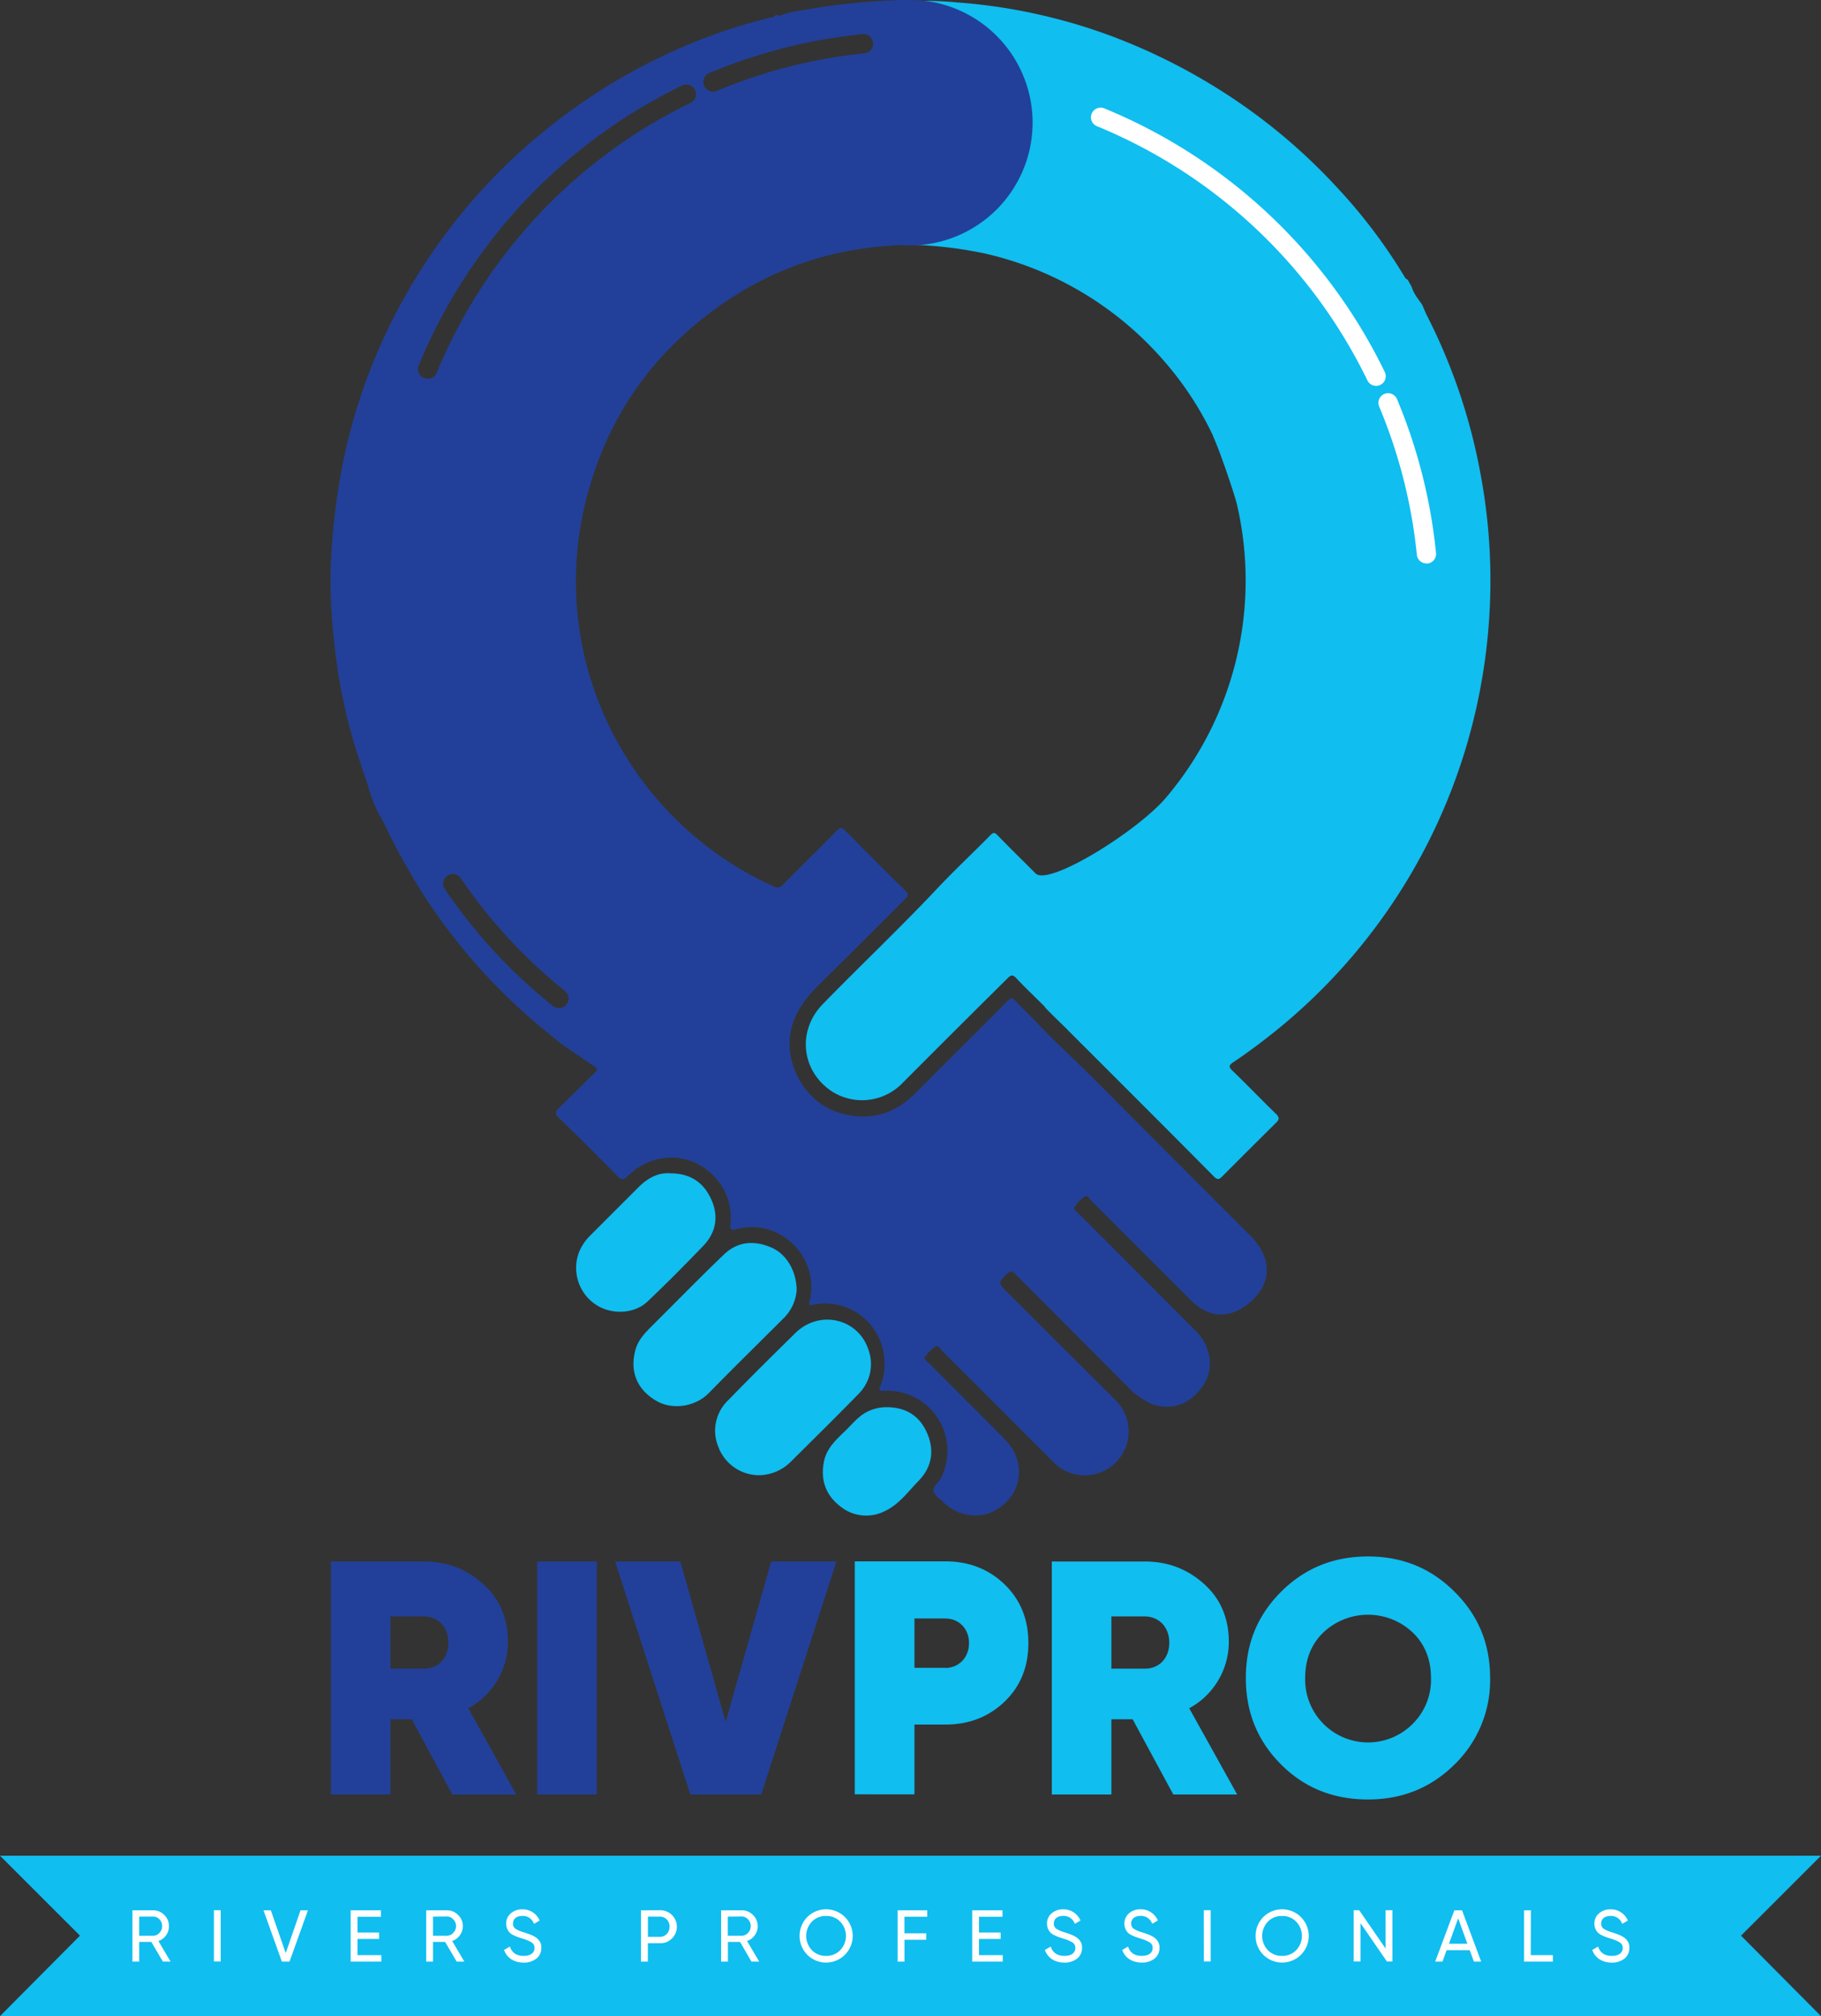 <svg xmlns="http://www.w3.org/2000/svg" viewBox="0 0 639.23 707.55"><rect x="0" y="0" width="639.23" height="707.55" fill="#333333" stroke="none"/><title>RIVPRO BAsset 3</title><g id="Layer_2" data-name="Layer 2"><g id="Layer_1-2" data-name="Layer 1"><path d="M523.13,208.58a205.61,205.61,0,0,1-4.73,39.12,202.34,202.34,0,0,1-71.13,114.51c-4.63,3.7-9.39,7.26-14.31,10.55-1.33.91-1.93,1.49-.38,2.94,5.21,5,10.2,10.23,15.36,15.24,1.24,1.22,1.15,2,0,3.08q-9.52,9.42-19,18.94c-1.08,1.13-1.7,1-2.75,0C410,396.58,375,361.68,374.73,361.4v0h0s0,0,0-.05c-.26-.26-7.95-7.66-8-8l0,0s0-.07,0-.09c-3.35-3.32-6.79-6.57-10-10-1.17-1.26-1.88-1.1-2.89-.09Q335,361.82,316.36,380.53a19.72,19.72,0,0,1-24.2,2.58c-10.91-7.12-12.47-21.36-3.29-30.77,13.2-13.56,27-26.58,40-40.39,6.06-6.45,12.54-12.49,18.75-18.79.95-1,1.45-1.15,2.5-.08,4.4,4.54,8.94,8.94,13.38,13.43,4.61,4.63,35.78-14.83,45.71-26.47a117.88,117.88,0,0,0,25-103c-.88-3.7-4.8-14.85-5.4-16.38-.81-2.48-3.15-8.07-3.36-8.5a113.79,113.79,0,0,0-16.29-24.84A117.68,117.68,0,0,0,345.88,89a143.69,143.69,0,0,0-25.18-3.08V.3A132.21,132.21,0,0,1,336,.85a195.82,195.82,0,0,1,31.86,5,192.9,192.9,0,0,1,24.82,7.78A209.13,209.13,0,0,1,429.5,32.38,202.45,202.45,0,0,1,469.17,65.6a188.85,188.85,0,0,1,24.08,31.87c.19.31.62.5.93.76.48.86,1,1.74,1.43,2.63.72,2.31,2.27,4.15,3.63,6.09.51,1.19,1,2.39,1.56,3.58a202.55,202.55,0,0,1,19,56.27A202.71,202.71,0,0,1,523.13,208.58Z" style="fill:#10bef0"/><path d="M279.65,452.89a15.59,15.59,0,0,1-4.84,10c-8.66,8.65-17.41,17.22-26,26-4.8,4.89-12.83,5.94-18.27,2.81-7-4-9.51-10.46-7.5-17.91,1-3.69,3.5-6.13,6-8.65,8.37-8.31,16.6-16.78,25.13-24.92,4.79-4.58,10.63-5,16.62-2.4C276,440.05,279.64,446,279.65,452.89Z" style="fill:#10bef0"/><path d="M266.39,517.71a15.27,15.27,0,0,1-14.21-9.89,14.77,14.77,0,0,1,3.39-16.37c7.78-8,15.7-15.85,23.66-23.66,8.34-8.19,21.91-5.2,25.59,5.79a14.78,14.78,0,0,1-3.57,15.73c-7.79,8-15.72,15.79-23.62,23.64A16.05,16.05,0,0,1,266.39,517.71Z" style="fill:#10bef0"/><path d="M235.11,411.77c7-.06,11.62,3.05,14.31,8.61,3,6.11,2.12,12.06-2.69,17-6.37,6.58-12.79,13.11-19.45,19.4-4.83,4.56-13.08,4.69-18.51.81a15.49,15.49,0,0,1-5.64-17.82,17.16,17.16,0,0,1,4-6.11l17.13-17.13C227.41,413.4,231.07,411.47,235.11,411.77Z" style="fill:#10bef0"/><path d="M311.61,493.86c6.74.08,11.53,3.36,14,9.47,2.43,5.95,1.44,11.63-3.12,16.32-3.71,3.81-6.89,8.32-11.85,10.64A14.36,14.36,0,0,1,295,528.67c-5.13-3.94-7-9.17-5.8-15.6,1-5.23,4.88-8.27,8.28-11.68,2.22-2.23,4.24-4.67,7.22-6.08A15,15,0,0,1,311.61,493.86Z" style="fill:#10bef0"/><path d="M366.63,353.29l0-.11,0,0Z" style="fill:#728a3b"/><path d="M129.66,277.18l-.09-.34c-.07.26-.16.55.2.69h0C129.73,277.42,129.7,277.3,129.66,277.18Z" style="fill:#056aaf"/><path d="M439.8,434.54q-27.92-27.9-55.78-55.86c-4.72-4.75-9.6-9.37-14.4-14l-13.06-13.3c-1.17-1.47-1.82-1.23-3,0-10.73,10.81-21.55,21.54-32.3,32.33-7.85,7.89-17.05,10-27.58,6.5s-17.72-15.74-16.34-26.66c1.05-8.31,6-13.9,11.56-19.36,9.67-9.46,19.2-19.07,28.78-28.62,1-1,1.51-1.7.14-3-7.14-7-14.16-14.07-21.19-21.17-1.14-1.17-1.84-1-2.93.17-6.23,6.35-12.61,12.57-18.87,18.92a2.44,2.44,0,0,1-3.22.6,118,118,0,0,1-52.74-47,116.35,116.35,0,0,1-14-85c7.07-31.7,24.27-56.32,51.3-74.19A115.17,115.17,0,0,1,293.29,89a127.49,127.49,0,0,1,23.21-3c1,.1,2,.13,3,.13s2.24,0,3.34-.13h0a43.09,43.09,0,0,0,1-85.81h0C322.53.08,321.12,0,319.7,0h-.18c-.42,0-.82,0-1.23,0s-.83,0-1.26,0A229.39,229.39,0,0,0,285.22,3c-3.94.7-8,1-11.73,2.65-.89-.83-1.44-.21-2,.43-.45.06-.95.06-1.42.17a195.3,195.3,0,0,0-37.22,13.3,206.64,206.64,0,0,0-43.11,27.52,201.79,201.79,0,0,0-46.84,55.66,198.56,198.56,0,0,0-22.72,60.78,232.86,232.86,0,0,0-4,33.06,182,182,0,0,0,1.14,28.85,192.77,192.77,0,0,0,7,35.5c1.58,5.29,3.44,10.53,5.16,15.78a.15.15,0,0,0,.05.12l.08.35c0,.12.07.24.11.34h0A41.92,41.92,0,0,0,134.36,288a242.69,242.69,0,0,0,14,25.55A204.33,204.33,0,0,0,192,362.22l5,4.09c4,2.74,7.92,5.42,11.82,8.06,1.41,1,.43,1.58-.29,2.3-4,4-8.09,8.07-12.2,12.06-1.29,1.25-1.72,2.08-.12,3.61,6.93,6.69,13.73,13.47,20.47,20.35,1.43,1.46,2.1,1.62,3.65.07,6.66-6.61,16.25-8.31,24.08-4.52,8.07,3.93,13,12.43,12,21.08-.27,2.35.26,2.55,2.35,2,15.08-3.9,29.12,10,25.44,25.15-.47,1.88.06,1.65,1.46,1.36a20.87,20.87,0,0,1,24.82,20.37,18.73,18.73,0,0,1-1.45,8.2c-.53,1.07-.49,1.93,1.14,1.67a10.42,10.42,0,0,1,1.48,0,21.11,21.11,0,0,1,18.46,31c-.81,1.51-3,2.72-2.29,4.51.62,1.54,2.34,2.63,3.63,3.89,4.59,4.45,12,5.67,17.39,2.87,10-5.21,11.87-17.17,3.89-25.22-9-9.08-18-18.06-27-27.09-.5-.47-1.55-1.12-1.14-1.64a14,14,0,0,1,3.75-3.8c1.14-.69,1.86,1,2.6,1.72,13,12.9,25.87,25.87,38.84,38.79a15.19,15.19,0,0,0,3.89,2.93,15.42,15.42,0,0,0,17.58-25q-18.76-18.69-37.52-37.4c-3.42-3.44-3.4-3.42-.17-6.65,1-1,1.72-1,2.69,0L398,488.81s4.49,3.49,7.24,4.25c6,1.65,11.24,0,15.38-4.6s5.09-9.7,3-15.56c-1.32-3.75-4.24-6.16-6.86-8.81q-19.14-19.2-38.31-38.36c-.56-.58-1.68-1.12-1.29-1.91a9.88,9.88,0,0,1,3.63-3.85c1.09-.71,1.74.89,2.41,1.58,11.44,11.37,22.84,22.81,34.25,34.2,11.46,12.05,22,1.2,24.15-1.59C445.24,449.49,446.82,442.52,439.8,434.54ZM248.91,25.66a188.3,188.3,0,0,1,54-13.7,3.39,3.39,0,0,1,.68,6.74,181.14,181.14,0,0,0-52,13.21,3.56,3.56,0,0,1-1.31.26,3.39,3.39,0,0,1-1.31-6.51Zm-98.8,107.26a3.3,3.3,0,0,1-1.29-.26,3.4,3.4,0,0,1-1.84-4.42A189.46,189.46,0,0,1,239.44,30a3.39,3.39,0,1,1,3,6.09,182.69,182.69,0,0,0-89.16,94.78A3.38,3.38,0,0,1,150.11,132.92Zm48.72,219.61a3.39,3.39,0,0,1-4.76.51,188,188,0,0,1-37.83-40.88,3.39,3.39,0,1,1,5.6-3.81,181.19,181.19,0,0,0,36.47,39.41A3.4,3.4,0,0,1,198.83,352.53Z" style="fill:#224099"/><path d="M500.72,197.74a3.38,3.38,0,0,1-3.36-3.05,181.34,181.34,0,0,0-13.22-52,3.39,3.39,0,1,1,6.25-2.63,187.89,187.89,0,0,1,13.7,54,3.38,3.38,0,0,1-3,3.71Z" style="fill:#fff"/><path d="M483.06,135.42a3.39,3.39,0,0,1-3.05-1.91,182.71,182.71,0,0,0-94.78-89.15,3.39,3.39,0,1,1,2.58-6.26,189.44,189.44,0,0,1,98.29,92.45,3.38,3.38,0,0,1-3,4.87Z" style="fill:#fff"/><path d="M164.4,599.5a26.56,26.56,0,0,0,13.9-23.25c0-8.17-2.8-15-8.53-20.21S157.16,548,148.86,548H116.15v81.77h20.91v-26.4h7.48l14.25,26.4h22.43Zm-15.77-13.9H137.06V567.26h11.57c5.14,0,8.76,3.73,8.76,9.23S153.77,585.71,148.63,585.6Z" style="fill:#224099"/><path d="M188.59,548v81.77H209.5V548Z" style="fill:#224099"/><path d="M270.72,548l-16,56.31L238.83,548h-22.9l26.4,81.77h24.88L293.61,548Z" style="fill:#224099"/><path d="M352.62,556c-5.61-5.37-12.5-8.06-20.79-8.06H300.05v81.77H321V605.22h10.87c8.29,0,15.18-2.68,20.79-8.06S361,584.9,361,576.6,358.23,561.42,352.62,556Zm-20.79,29.32H321V568h10.87c4.67,0,8.29,3.5,8.29,8.64S336.5,585.36,331.83,585.36Z" style="fill:#10bef0"/><path d="M417.46,599.5a26.56,26.56,0,0,0,13.9-23.25c0-8.17-2.8-15-8.52-20.21S410.22,548,401.93,548H369.22v81.77h20.91v-26.4h7.47l14.26,26.4h22.43Zm-15.77-13.9H390.13V567.26h11.56c5.14,0,8.77,3.73,8.77,9.23S406.83,585.71,401.69,585.6Z" style="fill:#10bef0"/><path d="M510.58,558.61c-8.29-8.29-18.34-12.38-30.38-12.38s-22.19,4.09-30.49,12.38-12.38,18.23-12.38,30.26,4.09,22.08,12.38,30.37,18.46,12.27,30.49,12.27,22.09-4.09,30.38-12.27a41.22,41.22,0,0,0,12.5-30.37C523.08,576.84,518.88,566.79,510.58,558.61ZM496,604.87a22.08,22.08,0,0,1-37.84-16c0-6.43,2.1-11.8,6.3-15.89A22.86,22.86,0,0,1,496,573c4.21,4.09,6.32,9.46,6.32,15.89A21.73,21.73,0,0,1,496,604.87Z" style="fill:#10bef0"/><polygon points="639.23 651.24 430.21 651.24 361.74 651.24 0 651.24 28.07 679.3 0 707.55 361.74 707.55 430.21 707.55 639.23 707.55 611.16 679.3 639.23 651.24" style="fill:#10bef0"/><path d="M57.17,688.41l-4.05-6.9H48.87v6.9H46.48v-18h7.21a5.36,5.36,0,0,1,4,1.65A5.29,5.29,0,0,1,59.3,676a5.35,5.35,0,0,1-1,3.19,5.52,5.52,0,0,1-2.68,2l4.25,7.21Zm-8.3-15.79v6.72h4.82a3,3,0,0,0,2.27-1,3.34,3.34,0,0,0,.95-2.4A3.23,3.23,0,0,0,56,673.6a3,3,0,0,0-2.27-1Z" style="fill:#fff"/><path d="M75.09,670.38h2.39v18H75.09Z" style="fill:#fff"/><path d="M98.94,688.41l-6.44-18h2.57l5.23,15,5.2-15h2.6l-6.46,18Z" style="fill:#fff"/><path d="M125.49,686.14h8.37v2.27H123.09v-18h10.64v2.27h-8.24v5.54h7.59v2.24h-7.59Z" style="fill:#fff"/><path d="M160.31,688.41l-4.05-6.9H152v6.9h-2.39v-18h7.21a5.36,5.36,0,0,1,4,1.65,5.29,5.29,0,0,1,1.65,3.94,5.35,5.35,0,0,1-1.05,3.19,5.52,5.52,0,0,1-2.68,2l4.25,7.21ZM152,672.62v6.72h4.82a3,3,0,0,0,2.26-1,3.31,3.31,0,0,0,1-2.4,3.2,3.2,0,0,0-1-2.37,3,3,0,0,0-2.26-1Z" style="fill:#fff"/><path d="M176.94,684.32l2.06-1.19c.7,2.19,2.32,3.27,4.82,3.27s3.81-1.11,3.81-2.78a2.21,2.21,0,0,0-1-1.93,13.87,13.87,0,0,0-3.27-1.37l-1.73-.56c-.38-.16-.9-.39-1.49-.67a4.76,4.76,0,0,1-1.31-.93,4.44,4.44,0,0,1-1.14-3,4.51,4.51,0,0,1,1.65-3.71,6,6,0,0,1,4-1.39,6.47,6.47,0,0,1,6.1,3.94l-2,1.16a4.11,4.11,0,0,0-4.09-2.78c-2,0-3.27,1-3.27,2.67a2.09,2.09,0,0,0,.85,1.81,10.71,10.71,0,0,0,2.93,1.28l1.06.34c.21.08.52.18,1,.36a9.28,9.28,0,0,1,1.81.85,4.1,4.1,0,0,1,1.39,1.18,3.69,3.69,0,0,1,.9,2.71,4.63,4.63,0,0,1-1.73,3.78,7,7,0,0,1-4.5,1.4C180.39,688.75,177.89,687.07,176.94,684.32Z" style="fill:#fff"/><path d="M231.56,670.38a5.8,5.8,0,1,1,0,11.59h-4.14v6.44H225v-18Zm0,9.35a3.29,3.29,0,0,0,2.48-1,3.65,3.65,0,0,0,1-2.55,3.4,3.4,0,0,0-3.45-3.56h-4.14v7.11Z" style="fill:#fff"/><path d="M263.78,688.41l-4-6.9h-4.25v6.9h-2.4v-18h7.21a5.38,5.38,0,0,1,4,1.65,5.44,5.44,0,0,1,.59,7.13,5.47,5.47,0,0,1-2.68,2l4.25,7.21Zm-8.29-15.79v6.72h4.81a3,3,0,0,0,2.27-1,3.34,3.34,0,0,0,.95-2.4,3.23,3.23,0,0,0-.95-2.37,3,3,0,0,0-2.27-1Z" style="fill:#fff"/><path d="M283.38,672.78a9.35,9.35,0,1,1,0,13.24,9.44,9.44,0,0,1,0-13.24Zm11.56,1.62a6.53,6.53,0,0,0-4.94-2,6.63,6.63,0,0,0-5,2,7.26,7.26,0,0,0,0,10,6.72,6.72,0,0,0,5,2,6.63,6.63,0,0,0,4.94-2,7.21,7.21,0,0,0,0-10Z" style="fill:#fff"/><path d="M325.48,672.65h-8v5.84h7.65v2.27H317.5v7.65h-2.39v-18h10.37Z" style="fill:#fff"/><path d="M343.66,686.14H352v2.27H341.27v-18h10.64v2.27h-8.25v5.54h7.6v2.24h-7.6Z" style="fill:#fff"/><path d="M366.79,684.32l2.06-1.19c.7,2.19,2.32,3.27,4.82,3.27s3.81-1.11,3.81-2.78a2.21,2.21,0,0,0-1-1.93,13.87,13.87,0,0,0-3.27-1.37l-1.73-.56c-.38-.16-.9-.39-1.49-.67a4.76,4.76,0,0,1-1.31-.93,4.44,4.44,0,0,1-1.14-3,4.51,4.51,0,0,1,1.65-3.71,6,6,0,0,1,4-1.39,6.47,6.47,0,0,1,6.1,3.94l-2,1.16a4.11,4.11,0,0,0-4.09-2.78c-2,0-3.27,1-3.27,2.67a2.09,2.09,0,0,0,.85,1.81,10.71,10.71,0,0,0,2.93,1.28l1.06.34c.21.08.52.18.95.36a9.56,9.56,0,0,1,1.81.85,4.1,4.1,0,0,1,1.39,1.18,3.69,3.69,0,0,1,.9,2.71,4.63,4.63,0,0,1-1.73,3.78,7,7,0,0,1-4.5,1.4C370.24,688.75,367.74,687.07,366.79,684.32Z" style="fill:#fff"/><path d="M393.93,684.32l2.06-1.19c.7,2.19,2.32,3.27,4.82,3.27s3.81-1.11,3.81-2.78a2.18,2.18,0,0,0-1-1.93,13.87,13.87,0,0,0-3.27-1.37l-1.72-.56c-.39-.16-.9-.39-1.5-.67a4.76,4.76,0,0,1-1.31-.93,4.8,4.8,0,0,1,.52-6.72,6,6,0,0,1,4-1.39,6.49,6.49,0,0,1,6.11,3.94l-2,1.16a4.12,4.12,0,0,0-4.1-2.78c-1.95,0-3.27,1-3.27,2.67a2.12,2.12,0,0,0,.85,1.81,10.8,10.8,0,0,0,2.94,1.28l1.05.34c.21.08.52.18,1,.36a9.45,9.45,0,0,1,1.8.85,4.1,4.1,0,0,1,1.39,1.18,3.69,3.69,0,0,1,.9,2.71,4.62,4.62,0,0,1-1.72,3.78,7,7,0,0,1-4.51,1.4C397.39,688.75,394.89,687.07,393.93,684.32Z" style="fill:#fff"/><path d="M422.57,670.38H425v18h-2.4Z" style="fill:#fff"/><path d="M443.46,672.78a9.35,9.35,0,1,1,0,13.24,9.44,9.44,0,0,1,0-13.24ZM455,674.4a6.53,6.53,0,0,0-4.94-2,6.61,6.61,0,0,0-5,2,7.26,7.26,0,0,0,0,10,6.71,6.71,0,0,0,5,2,6.63,6.63,0,0,0,4.94-2,7.21,7.21,0,0,0,0-10Z" style="fill:#fff"/><path d="M486.39,670.38h2.39v18h-1.93l-9.27-13.47v13.47h-2.39v-18h1.93l9.27,13.45Z" style="fill:#fff"/><path d="M517.39,688.41l-1.46-4h-8.12l-1.46,4H503.8l6.72-18h2.7l6.72,18Zm-8.75-6.28h6.46l-3.24-8.89Z" style="fill:#fff"/><path d="M537.35,686.14h7.78v2.27H535v-18h2.39Z" style="fill:#fff"/><path d="M558.93,684.32l2.06-1.19c.7,2.19,2.32,3.27,4.82,3.27s3.81-1.11,3.81-2.78a2.18,2.18,0,0,0-1-1.93,13.87,13.87,0,0,0-3.27-1.37l-1.72-.56c-.39-.16-.91-.39-1.5-.67a4.76,4.76,0,0,1-1.31-.93,4.48,4.48,0,0,1-1.13-3,4.53,4.53,0,0,1,1.64-3.71,6,6,0,0,1,4-1.39,6.49,6.49,0,0,1,6.11,3.94l-2,1.16a4.13,4.13,0,0,0-4.1-2.78c-2,0-3.27,1-3.27,2.67a2.09,2.09,0,0,0,.85,1.81,10.8,10.8,0,0,0,2.94,1.28l1.05.34c.21.08.52.18.95.36a9.28,9.28,0,0,1,1.81.85,4.1,4.1,0,0,1,1.39,1.18,3.69,3.69,0,0,1,.9,2.71,4.65,4.65,0,0,1-1.72,3.78,7,7,0,0,1-4.51,1.4C562.38,688.75,559.89,687.07,558.93,684.32Z" style="fill:#fff"/></g></g></svg>